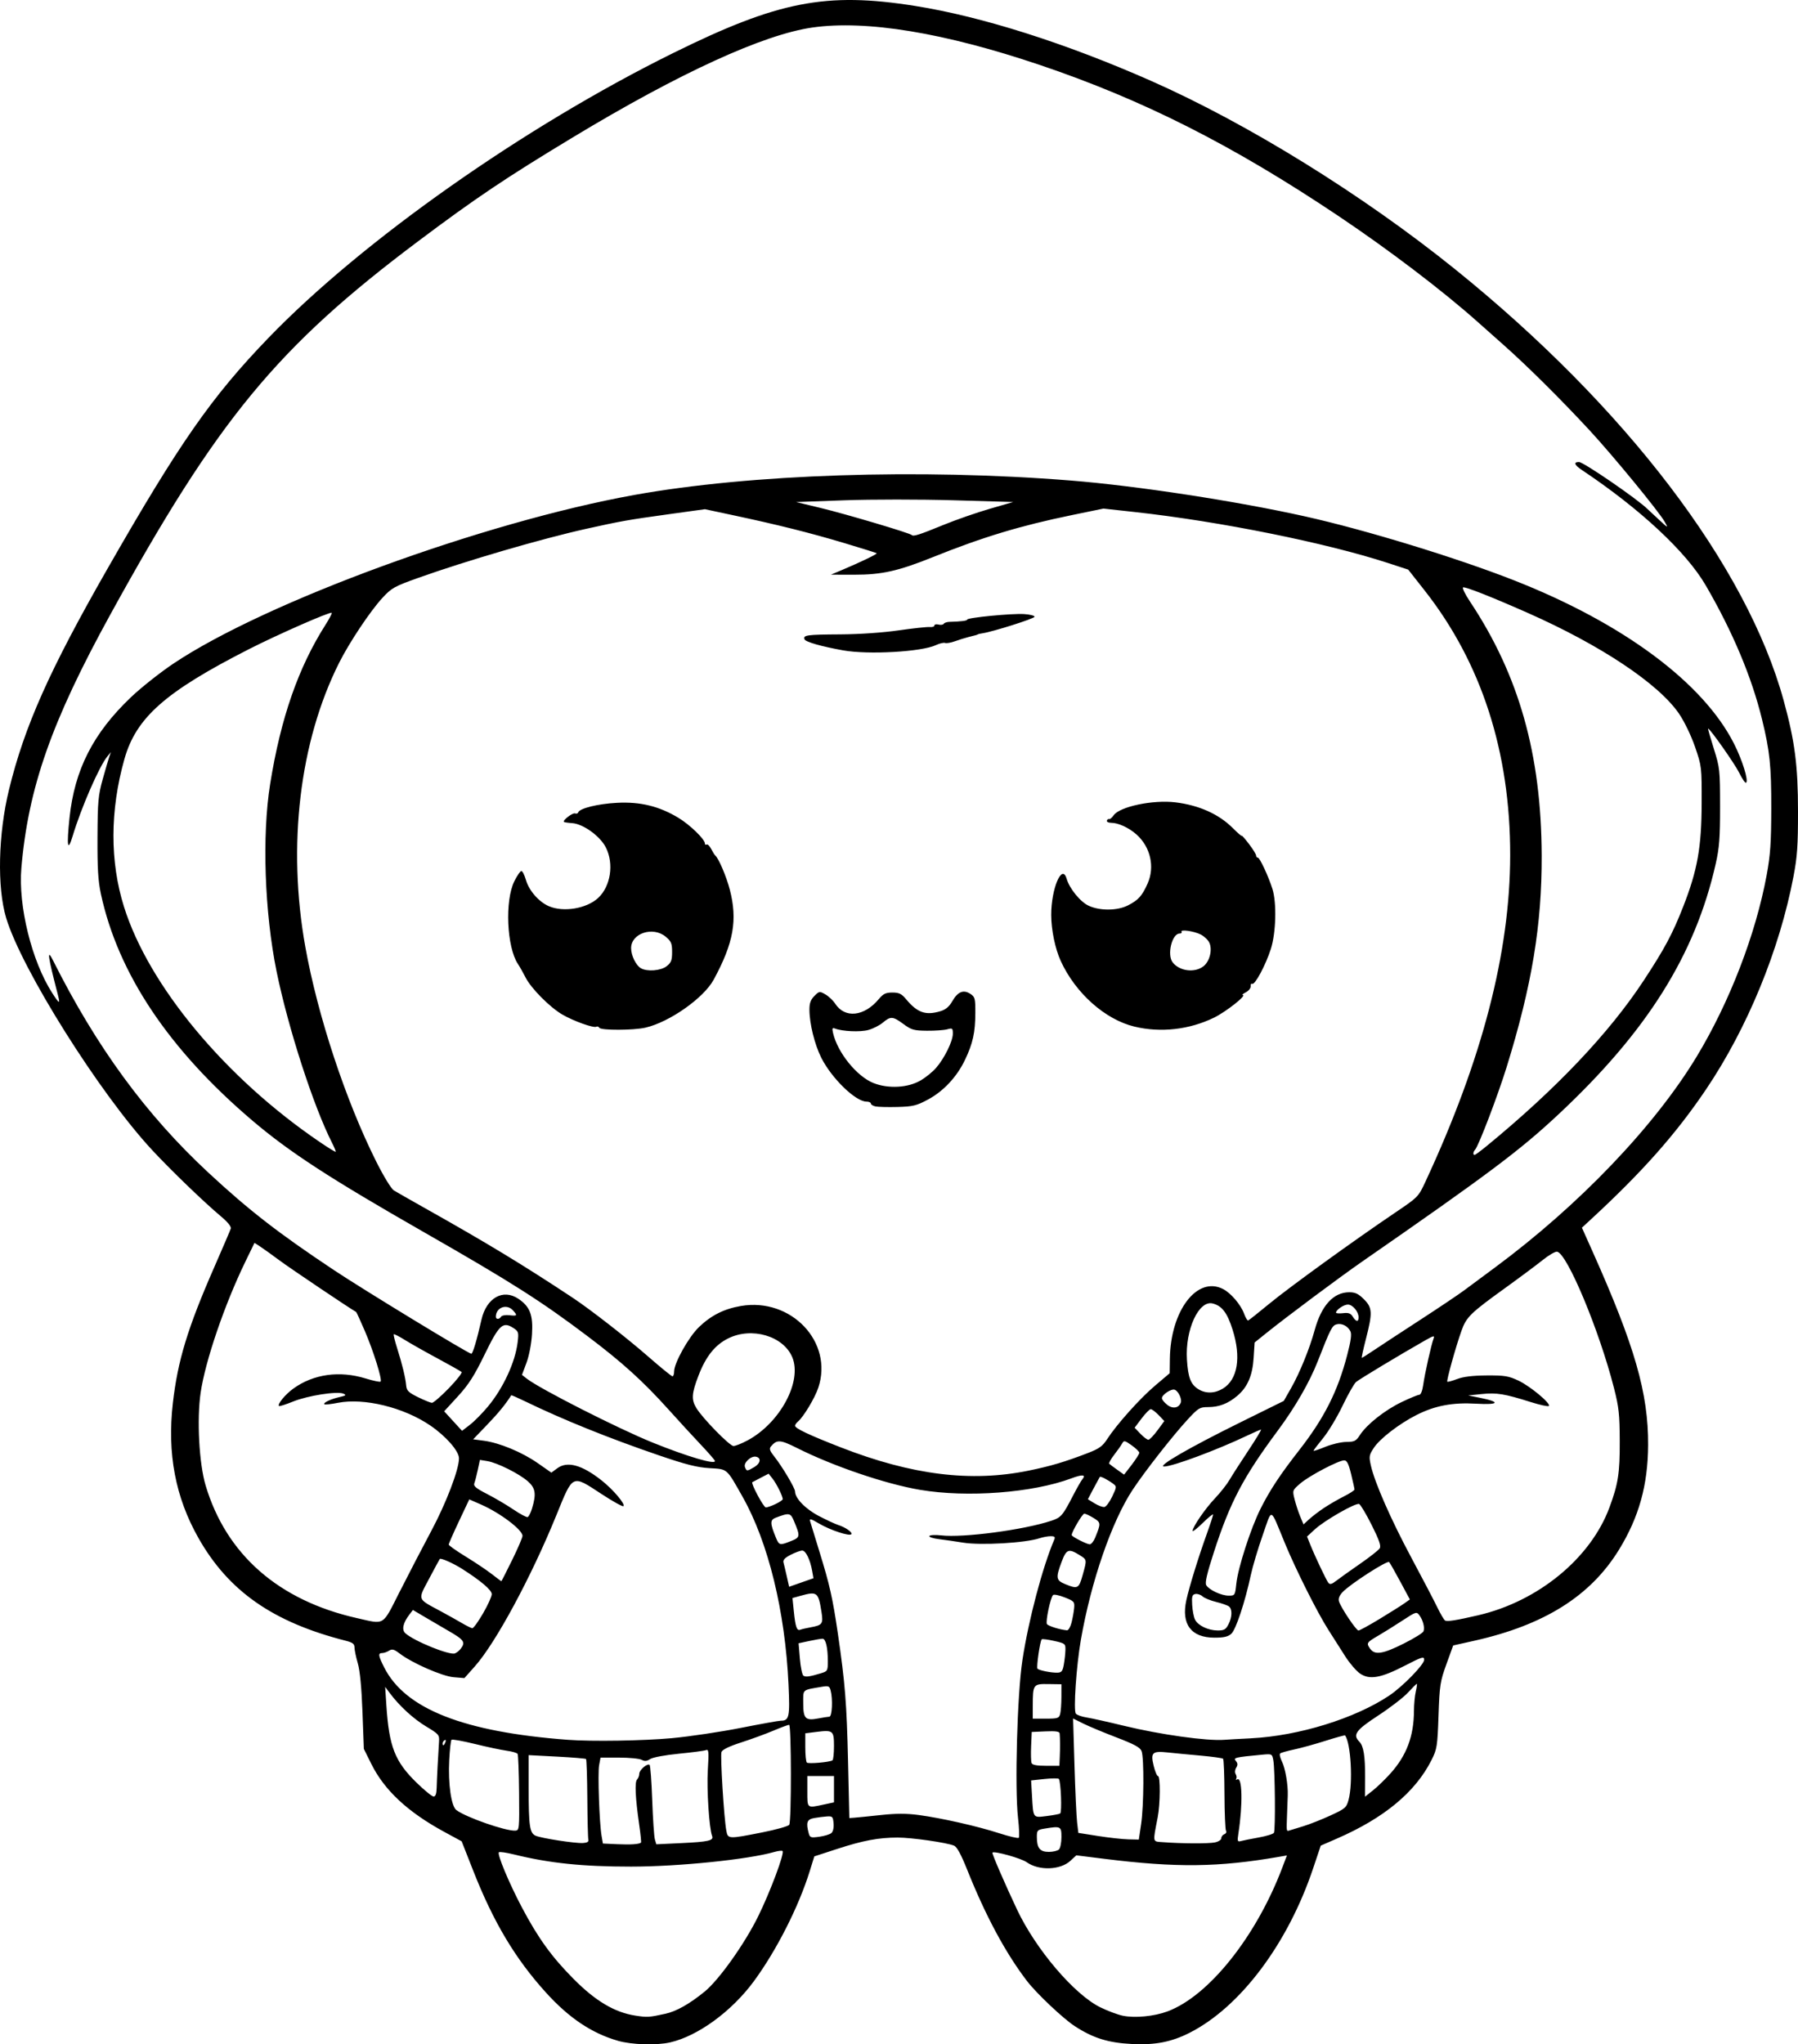<?xml version="1.0" encoding="UTF-8" standalone="no"?>
<!-- Created with Inkscape (http://www.inkscape.org/) -->

<svg
   width="232.148mm"
   height="263.857mm"
   viewBox="0 0 232.148 263.857"
   version="1.1"
   id="svg5"
   xml:space="preserve"
   xmlns="http://www.w3.org/2000/svg"
   xmlns:svg="http://www.w3.org/2000/svg"><defs
     id="defs2" /><g
     id="layer1"
     transform="translate(57.439,12.524)"><path
       style="fill:#000000;stroke-width:0.265"
       d="m 22.327,250.87 c -3.371,-0.974 -6.31,-2.945 -9.277,-6.221 -3.973,-4.387 -6.772,-9.075 -9.39,-15.728 l -1.492,-3.792 -2.223,-1.206 c -4.725,-2.563 -7.744,-5.37 -9.436,-8.771 l -0.97,-1.951 -0.178,-4.796 c -0.116,-3.125 -0.326,-5.303 -0.602,-6.251 -0.233,-0.8 -0.425,-1.719 -0.427,-2.04 -0.002,-0.466 -0.232,-0.643 -1.128,-0.872 -9.392,-2.392 -15.125,-6.388 -19.017,-13.253 -2.984,-5.264 -4.054,-10.911 -3.305,-17.437 0.63,-5.491 1.914,-9.701 5.347,-17.533 1.099,-2.508 2.057,-4.744 2.128,-4.968 0.082,-0.26 -0.381,-0.836 -1.276,-1.587 -2.207,-1.852 -6.487,-5.979 -8.901,-8.581 -6.775,-7.303 -16.839,-23.31 -18.827,-29.941 -1.18,-3.936 -1.027,-10.813 0.368,-16.536 1.996,-8.191 5.227,-15.438 12.726,-28.542 9.275,-16.208 13.433,-22.168 20.767,-29.768 C -10.657,18.529 10.236,3.827 29.471,-5.675 c 13.561,-6.699 19.742,-7.904 31.223,-6.087 8.584,1.359 19.424,4.797 30.425,9.649 12.502,5.514 27.389,14.728 39.291,24.32 22.039,17.76 37.69,38.298 42.456,55.713 1.444,5.275 1.838,8.331 1.843,14.3 0.004,4.37 -0.097,5.827 -0.58,8.365 -1.801,9.468 -5.952,19.575 -11.287,27.486 -3.882,5.755 -8.238,10.67 -14.906,16.82 l -1.127,1.039 1.361,3.043 c 5.464,12.216 7.22,18.323 7.187,25.003 -0.025,5.177 -1.182,9.325 -3.774,13.537 -3.671,5.965 -9.645,9.714 -18.704,11.736 l -2.69,0.601 -0.873,2.409 c -0.81,2.236 -0.884,2.712 -1.021,6.642 -0.139,3.967 -0.196,4.327 -0.896,5.723 -2.086,4.153 -6.117,7.498 -12.248,10.164 l -2.063,0.897 -0.972,2.902 c -3.27,9.768 -9.425,17.955 -15.989,21.27 -2.326,1.175 -4.427,1.582 -7.389,1.435 -3.097,-0.155 -5.034,-0.758 -7.424,-2.316 -1.493,-0.973 -4.935,-4.225 -6.15,-5.811 -2.769,-3.614 -5.339,-8.395 -7.732,-14.381 -0.791,-1.979 -1.318,-2.942 -1.695,-3.098 -0.962,-0.396 -5.475,-1.042 -7.275,-1.041 -2.469,0.002 -4.484,0.381 -7.837,1.475 l -2.924,0.953 -0.59,1.9 c -1.432,4.614 -4.306,10.27 -7.239,14.249 -2.853,3.869 -7.229,7.056 -10.798,7.863 -1.785,0.403 -4.958,0.303 -6.747,-0.214 z m 6.135,-3.48 c 1.439,-0.317 3.116,-1.263 5.089,-2.872 1.839,-1.499 5.152,-6.155 6.893,-9.689 1.563,-3.171 3.433,-8.171 3.159,-8.445 -0.08,-0.08 -0.554,-0.027 -1.054,0.117 -3.371,0.972 -12.357,1.892 -18.503,1.893 -6.29,0.002 -10.557,-0.442 -15.136,-1.573 -0.976,-0.241 -1.848,-0.365 -1.937,-0.276 -0.244,0.244 1.303,3.954 2.952,7.076 2.115,4.005 3.868,6.431 6.725,9.302 2.814,2.828 5.269,4.284 7.925,4.699 1.558,0.244 1.777,0.231 3.886,-0.234 z m 64.835,-0.306 c 5.335,-1.985 11.457,-9.651 14.835,-18.574 l 0.589,-1.557 -0.997,0.173 c -7.836,1.361 -13.272,1.424 -22.592,0.262 l -3.603,-0.45 -0.759,0.704 c -1.307,1.212 -4.076,1.303 -5.646,0.185 -0.717,-0.51 -4.187,-1.481 -4.429,-1.239 -0.092,0.092 1.617,4.044 3.18,7.351 2.434,5.15 7.396,10.969 10.761,12.62 0.946,0.464 2.256,0.952 2.91,1.085 1.57,0.319 4.033,0.078 5.751,-0.561 z m -14.006,-20.906 c 0.175,-0.175 0.318,-0.889 0.318,-1.587 0,-1.406 -0.082,-1.447 -2.183,-1.1 -0.922,0.152 -0.992,0.228 -0.992,1.073 0,1.436 0.397,1.932 1.544,1.932 0.548,0 1.139,-0.143 1.314,-0.318 z m -53.966,-0.884 c 0.048,-0.042 -0.055,-1.069 -0.23,-2.282 -0.502,-3.486 -0.6,-5.538 -0.279,-5.859 0.159,-0.159 0.288,-0.496 0.288,-0.75 0,-0.478 1.005,-1.349 1.327,-1.15 0.1,0.062 0.254,2.111 0.341,4.553 0.087,2.442 0.242,4.725 0.344,5.074 l 0.186,0.634 3.2,-0.152 c 3.56,-0.169 4.232,-0.325 4.002,-0.924 -0.38,-0.991 -0.706,-5.994 -0.553,-8.491 0.149,-2.436 0.121,-2.726 -0.25,-2.584 -0.23,0.088 -1.81,0.296 -3.51,0.462 -1.759,0.172 -3.343,0.467 -3.675,0.684 -0.439,0.288 -0.715,0.312 -1.113,0.099 -0.291,-0.156 -1.604,-0.283 -2.916,-0.283 h -2.387 l -0.183,0.975 c -0.194,1.035 0.03,7.484 0.318,9.135 l 0.171,0.981 1.885,0.087 c 1.703,0.078 2.791,0.004 3.032,-0.208 z m -6.8,-0.386 c -0.054,-0.218 -0.113,-2.619 -0.132,-5.336 -0.019,-2.716 -0.094,-4.995 -0.167,-5.063 -0.073,-0.068 -1.769,-0.209 -3.77,-0.313 l -3.638,-0.189 v 4.226 c 0,4.928 0.132,5.833 0.898,6.174 0.738,0.328 5.106,1.002 6.114,0.943 0.559,-0.033 0.765,-0.164 0.696,-0.443 z m 80.895,0.364 c 0.456,-0.091 0.827,-0.332 0.827,-0.537 0,-0.205 0.178,-0.44 0.395,-0.524 0.217,-0.083 0.314,-0.283 0.215,-0.443 -0.099,-0.16 -0.188,-2.281 -0.197,-4.712 -0.009,-2.431 -0.089,-4.493 -0.178,-4.582 -0.089,-0.089 -1.398,-0.272 -2.91,-0.407 -1.512,-0.134 -3.404,-0.316 -4.204,-0.402 -2.027,-0.22 -2.265,-0.003 -1.859,1.689 0.178,0.744 0.432,1.353 0.563,1.353 0.325,0 0.301,3.568 -0.035,5.322 -0.649,3.38 -0.711,3.102 0.723,3.215 2.318,0.182 5.823,0.197 6.662,0.03 z m 5.659,-0.636 c 0.984,-0.175 1.868,-0.447 1.965,-0.603 0.211,-0.341 0.145,-8.16 -0.078,-9.362 -0.157,-0.841 -0.162,-0.844 -1.52,-0.715 -3.451,0.327 -3.667,0.38 -3.314,0.806 0.246,0.297 0.257,0.519 0.041,0.865 -0.168,0.269 -0.196,0.618 -0.068,0.826 0.123,0.198 0.153,0.474 0.067,0.613 -0.086,0.139 -0.024,0.171 0.136,0.071 0.651,-0.402 0.731,3.201 0.154,6.942 -0.161,1.048 -0.131,1.142 0.324,1.016 0.276,-0.076 1.307,-0.282 2.291,-0.458 z m -31.073,-2.506 c -0.442,-3.874 -0.108,-15.954 0.563,-20.373 0.784,-5.16 2.588,-11.989 4.105,-15.544 0.158,-0.369 0.066,-0.463 -0.453,-0.463 -0.358,0 -0.995,0.116 -1.417,0.258 -1.825,0.614 -7.586,0.948 -9.895,0.572 -0.946,-0.154 -2.345,-0.355 -3.109,-0.448 -0.764,-0.092 -1.323,-0.276 -1.241,-0.408 0.082,-0.132 0.766,-0.168 1.522,-0.081 2.848,0.331 10.639,-0.701 14.208,-1.881 1.275,-0.422 1.472,-0.65 2.834,-3.284 0.483,-0.935 1.012,-1.86 1.175,-2.057 0.522,-0.629 0.032,-0.676 -1.414,-0.135 -4.996,1.869 -13.444,2.509 -19.531,1.48 -4.447,-0.751 -11.22,-3.054 -15.889,-5.402 -2.166,-1.089 -2.605,-1.114 -3.372,-0.189 -0.232,0.28 -0.136,0.567 0.426,1.271 1.017,1.275 2.696,4.093 2.696,4.526 0,0.884 1.341,2.265 3.081,3.173 0.998,0.52 2.111,1.038 2.475,1.151 0.927,0.288 1.872,0.941 1.719,1.188 -0.196,0.318 -2.711,-0.504 -4.164,-1.361 -1.066,-0.629 -1.274,-0.682 -1.163,-0.298 0.074,0.257 0.613,2.015 1.198,3.907 1.335,4.324 1.705,5.965 2.382,10.583 0.931,6.352 1.145,9.032 1.316,16.536 l 0.167,7.276 0.661,-0.046 c 0.364,-0.025 1.889,-0.179 3.389,-0.341 1.988,-0.215 3.315,-0.217 4.895,-0.006 2.96,0.395 7.596,1.445 10.414,2.357 1.285,0.416 2.417,0.68 2.515,0.587 0.098,-0.093 0.056,-1.241 -0.093,-2.551 z m 15.89,0.783 c 0.356,-2.392 0.394,-8.57 0.058,-9.431 -0.184,-0.471 -0.932,-0.878 -3.241,-1.762 -1.651,-0.632 -3.587,-1.44 -4.301,-1.795 l -1.299,-0.646 0.18,6.028 c 0.099,3.316 0.252,6.638 0.339,7.382 l 0.159,1.354 2.547,0.401 c 1.401,0.221 3.158,0.415 3.904,0.432 l 1.357,0.031 z m -48.935,1.069 c 1.808,-0.357 3.384,-0.801 3.502,-0.986 0.295,-0.465 0.28,-12.904 -0.015,-12.904 -0.13,0 -1.053,0.344 -2.051,0.764 -0.998,0.42 -2.87,1.104 -4.161,1.52 -1.521,0.49 -2.408,0.921 -2.52,1.223 -0.175,0.474 0.32,8.537 0.624,10.157 0.204,1.089 0.243,1.091 4.621,0.226 z m 8.936,0.089 c 0.225,-0.187 0.34,-0.68 0.291,-1.256 -0.073,-0.874 -0.142,-0.944 -0.873,-0.895 -0.437,0.03 -1.181,0.124 -1.654,0.21 -0.905,0.165 -1.051,0.58 -0.685,1.949 0.154,0.574 0.266,0.613 1.359,0.463 0.655,-0.09 1.358,-0.302 1.562,-0.471 z M 9.584,218.903 c -0.024,-2.65 -0.11,-4.925 -0.191,-5.057 -0.082,-0.132 -0.717,-0.317 -1.412,-0.411 -0.695,-0.094 -2.545,-0.486 -4.111,-0.872 -1.566,-0.386 -2.922,-0.626 -3.013,-0.535 -0.091,0.091 -0.223,1.271 -0.294,2.621 -0.158,3.037 0.254,5.942 0.915,6.443 1.235,0.939 6.375,2.732 7.62,2.66 0.51,-0.03 0.528,-0.202 0.486,-4.848 z M 110.83,223.184 c 0.8,-0.243 2.378,-0.867 3.507,-1.386 1.922,-0.884 2.07,-1.011 2.344,-2.025 0.582,-2.151 0.305,-7.274 -0.449,-8.312 -0.034,-0.047 -1.175,0.267 -2.534,0.699 -1.359,0.432 -3.186,0.936 -4.059,1.12 -0.873,0.184 -1.679,0.413 -1.79,0.508 -0.111,0.096 -0.011,0.557 0.223,1.026 0.44,0.882 0.808,3.022 0.757,4.405 -0.016,0.437 -0.058,1.568 -0.093,2.514 -0.081,2.162 -0.087,2.12 0.308,1.997 0.182,-0.057 0.986,-0.303 1.786,-0.546 z m -31.387,-1.645 c 0.251,-0.154 0.093,-4.201 -0.175,-4.469 -0.09,-0.09 -0.932,-0.082 -1.87,0.019 l -1.706,0.183 0.118,2.032 c 0.166,2.87 0.105,2.786 1.885,2.565 0.835,-0.104 1.622,-0.252 1.748,-0.33 z m -30.538,-1.151 1.336,-0.287 v -1.698 -1.698 h -1.72 -1.72 v 1.984 c 0,2.224 -0.074,2.165 2.104,1.698 z m -49.964,-2.161 c 0.029,-1.143 0.194,-4.363 0.306,-5.988 0.058,-0.84 -0.044,-0.958 -1.658,-1.927 -1.656,-0.994 -3.467,-2.657 -4.707,-4.322 l -0.591,-0.794 0.156,2.381 c 0.35,5.339 1.093,7.242 3.898,9.98 1.01,0.986 2.001,1.793 2.202,1.793 0.249,0 0.375,-0.358 0.394,-1.124 z M 122.082,216.378 c 2.091,-2.325 3.028,-4.817 3.042,-8.085 0.003,-0.83 0.11,-1.955 0.237,-2.501 0.127,-0.546 0.186,-0.992 0.131,-0.992 -0.054,0 -0.57,0.512 -1.147,1.137 -0.576,0.625 -2.305,1.957 -3.842,2.96 -2.89,1.886 -3.32,2.483 -2.43,3.374 0.545,0.545 0.756,1.863 0.741,4.62 l -0.013,2.479 1.026,-0.812 c 0.564,-0.447 1.579,-1.428 2.255,-2.18 z m -42.688,-2.119 c 0.051,-1.151 0.044,-2.444 -0.016,-3.055 -0.025,-0.252 -0.506,-0.322 -1.819,-0.265 l -1.786,0.078 -0.079,1.826 c -0.043,1.004 -0.018,1.986 0.058,2.183 0.096,0.249 0.659,0.357 1.865,0.357 h 1.728 l 0.049,-1.124 z m -29.352,0.421 c 0.109,-0.067 0.198,-0.892 0.198,-1.834 0,-2.005 -0.123,-2.105 -2.253,-1.839 l -1.451,0.181 v 1.789 c 0,0.984 0.089,1.878 0.198,1.988 0.193,0.193 2.909,-0.041 3.307,-0.285 z M 0.071,212.327 c 0.09,-0.235 0.046,-0.342 -0.104,-0.249 -0.144,0.089 -0.262,0.274 -0.262,0.411 0,0.381 0.19,0.297 0.366,-0.162 z M 29.338,211.813 c 2.256,-0.209 6.229,-0.801 8.831,-1.315 2.601,-0.514 4.944,-0.935 5.207,-0.935 1.082,0 1.186,-0.484 0.995,-4.649 -0.434,-9.463 -2.608,-18.363 -5.92,-24.229 -2.115,-3.747 -1.923,-3.58 -4.278,-3.719 -1.604,-0.095 -3.047,-0.46 -6.555,-1.66 -6.421,-2.196 -12.371,-4.595 -17.176,-6.925 -1.006,-0.488 -1.849,-0.858 -1.872,-0.821 -0.728,1.157 -1.648,2.282 -3.108,3.801 l -1.81,1.883 1.389,0.184 c 2.017,0.268 4.937,1.482 6.953,2.891 l 1.757,1.228 0.764,-0.565 c 1.298,-0.959 3.182,-0.441 5.737,1.578 1.493,1.18 3.124,3.114 2.797,3.316 -0.119,0.074 -1.386,-0.632 -2.816,-1.568 -3.859,-2.527 -3.658,-2.621 -5.835,2.73 -3.261,8.014 -7.843,16.5 -10.544,19.531 l -1.332,1.495 -1.38,-0.114 c -1.478,-0.123 -5.35,-1.816 -6.963,-3.046 -0.737,-0.562 -0.983,-0.629 -1.385,-0.378 -0.269,0.168 -0.67,0.306 -0.89,0.306 -0.554,0 -0.505,0.34 0.27,1.87 2.707,5.343 10.248,8.313 23.671,9.325 3.115,0.235 9.797,0.129 13.494,-0.213 z m 74.745,0.02 c 6.141,-0.305 13.449,-2.564 17.859,-5.521 1.728,-1.158 4.498,-3.998 4.498,-4.612 0,-0.47 -0.262,-0.39 -2.492,0.76 -3.109,1.603 -4.56,1.858 -5.788,1.016 -0.482,-0.33 -1.34,-1.328 -1.908,-2.218 -0.568,-0.89 -1.549,-2.431 -2.181,-3.425 -1.444,-2.271 -4.166,-7.694 -5.602,-11.158 -1.981,-4.779 -1.615,-4.647 -2.883,-1.036 -0.609,1.734 -1.297,4.046 -1.53,5.137 -0.738,3.46 -1.924,7.032 -2.512,7.564 -0.422,0.382 -0.955,0.506 -2.185,0.506 -3,0 -4.302,-1.734 -3.627,-4.829 0.381,-1.746 1.566,-5.578 2.686,-8.684 0.424,-1.175 0.77,-2.242 0.77,-2.371 0,-0.13 -0.595,0.351 -1.323,1.068 -0.728,0.717 -1.323,1.182 -1.323,1.034 0,-0.507 1.636,-2.886 2.895,-4.209 0.692,-0.728 1.536,-1.799 1.876,-2.381 0.34,-0.582 1.429,-2.279 2.42,-3.77 0.991,-1.492 1.73,-2.712 1.643,-2.712 -0.087,0 -0.89,0.348 -1.784,0.774 -3.893,1.855 -9.628,3.988 -10.72,3.988 -0.983,0 3.195,-2.418 9.888,-5.722 l 5.556,-2.743 0.964,-1.694 c 1.092,-1.918 2.378,-5.083 3.021,-7.435 0.873,-3.192 2.429,-4.895 4.473,-4.895 0.77,0 1.185,0.198 1.887,0.9 1.1,1.1 1.132,1.727 0.261,5.12 -0.346,1.346 -0.585,2.447 -0.532,2.447 0.053,0 0.785,-0.463 1.626,-1.029 0.841,-0.566 3.494,-2.304 5.895,-3.863 2.401,-1.559 4.961,-3.276 5.689,-3.818 0.728,-0.541 2.514,-1.865 3.969,-2.942 10.868,-8.042 20.618,-18.232 26.065,-27.243 4.238,-7.011 7.619,-15.78 9.028,-23.416 0.479,-2.597 0.587,-4.162 0.595,-8.599 0.01,-5.5 -0.186,-7.382 -1.195,-11.509 -1.337,-5.47 -3.796,-11.317 -7.27,-17.288 -2.515,-4.322 -8.476,-9.872 -15.99,-14.887 -0.972,-0.649 -1.109,-1.03 -0.37,-1.03 0.581,0 7.559,4.79 8.856,6.079 0.077,0.076 0.718,0.674 1.426,1.329 1.25,1.157 1.272,1.166 0.787,0.312 -0.764,-1.343 -6.689,-8.554 -9.713,-11.821 -3.658,-3.952 -8.014,-8.276 -11.034,-10.955 -1.379,-1.223 -2.924,-2.595 -3.433,-3.049 C 128.827,24.995 121.841,19.683 115.305,15.308 101.687,6.191 90.164,0.368 76.831,-4.135 c -12.344,-4.169 -22.416,-5.828 -29.369,-4.839 -6.341,0.903 -17.204,5.881 -30.956,14.188 C 7.831,10.454 3.989,13.034 -3.445,18.611 -21.645,32.264 -29.331,41.583 -43.209,66.82 c -7.585,13.793 -10.584,22.34 -11.471,32.689 -0.42,4.901 1.34,12.026 3.984,16.131 0.971,1.507 1.063,1.506 0.67,-0.004 -1.229,-4.72 -1.381,-5.822 -0.584,-4.233 5.63,11.223 12.023,19.951 20.097,27.442 5.245,4.865 9.021,7.794 16.226,12.583 3.841,2.553 17.351,10.775 17.705,10.775 0.184,0 0.722,-1.811 1.307,-4.397 0.637,-2.817 2.786,-4.032 4.768,-2.698 1.498,1.008 1.913,2.094 1.755,4.593 -0.078,1.23 -0.379,2.782 -0.714,3.678 l -0.58,1.549 0.629,0.491 c 1.688,1.316 11.8,6.449 16.24,8.244 4.549,1.839 8.241,2.919 8.035,2.351 -0.054,-0.148 -0.856,-1.068 -1.782,-2.045 -0.927,-0.977 -2.823,-3.041 -4.215,-4.587 -3.276,-3.639 -5.95,-6.06 -10.427,-9.439 -6.007,-4.534 -9.854,-6.981 -20.98,-13.342 -12.302,-7.033 -17.496,-10.408 -22.297,-14.486 -10.788,-9.164 -17.353,-18.981 -19.567,-29.258 -0.363,-1.685 -0.461,-3.315 -0.441,-7.327 0.024,-4.655 0.091,-5.392 0.691,-7.541 0.366,-1.31 0.75,-2.619 0.854,-2.91 l 0.189,-0.529 -0.44,0.529 c -1.055,1.268 -3.387,6.61 -4.506,10.319 -0.643,2.133 -0.784,1.305 -0.401,-2.355 0.651,-6.221 3.051,-10.932 7.939,-15.583 1.313,-1.25 3.788,-3.208 5.499,-4.351 11.919,-7.964 40.036,-18.246 59.467,-21.747 14.989,-2.7 36.868,-3.425 56.356,-1.867 8.527,0.682 21.41,2.654 30.312,4.641 7.809,1.743 19.559,5.339 26.97,8.254 14.06,5.53 24.383,13.197 28.37,21.073 1.091,2.154 1.911,4.819 1.552,5.041 -0.106,0.065 -0.498,-0.504 -0.871,-1.265 -0.567,-1.156 -3.785,-5.732 -4.031,-5.732 -0.042,0 0.289,1.161 0.735,2.58 0.782,2.487 0.811,2.755 0.814,7.474 0.003,4.054 -0.094,5.326 -0.564,7.408 -2.653,11.758 -8.881,21.669 -20.347,32.377 -4.95,4.623 -8.992,7.652 -25.237,18.914 -3.013,2.088 -9.819,7.164 -12.471,9.299 l -1.479,1.191 -0.125,1.984 c -0.144,2.285 -0.791,3.782 -2.119,4.902 -1.184,0.998 -2.348,1.448 -3.745,1.448 -1.089,0 -1.271,0.109 -2.62,1.565 -1.916,2.07 -5.573,6.735 -7.136,9.105 -2.706,4.101 -5.366,11.804 -6.686,19.36 -0.586,3.354 -0.98,9.14 -0.65,9.538 0.145,0.175 0.767,0.396 1.383,0.491 0.616,0.096 2.786,0.579 4.824,1.074 4.703,1.143 10.728,1.984 12.965,1.811 0.437,-0.034 1.984,-0.121 3.44,-0.193 z m -54.438,-2.788 c 0.356,-0.012 0.461,-2.277 0.158,-3.408 -0.146,-0.546 -0.277,-0.599 -1.121,-0.454 -2.615,0.449 -2.411,0.267 -2.411,2.138 0,1.982 0.286,2.269 1.945,1.948 0.604,-0.117 1.246,-0.218 1.428,-0.224 z m 29.797,-0.342 c 0.088,-0.327 0.161,-1.326 0.163,-2.22 l 0.004,-1.625 -1.69,-0.025 c -1.962,-0.029 -2.005,0.031 -2.011,2.812 l -0.004,1.654 h 1.689 c 1.528,0 1.704,-0.057 1.848,-0.595 z m -30.856,-5.271 c 0.815,-0.246 0.86,-0.327 0.86,-1.529 0,-1.772 -0.268,-2.923 -0.682,-2.923 -0.193,0 -0.968,0.132 -1.723,0.294 l -1.372,0.294 0.17,2.006 c 0.093,1.103 0.301,2.087 0.462,2.187 0.304,0.188 0.822,0.113 2.285,-0.329 z m 31.334,-1.145 c 0.103,-0.582 0.194,-1.426 0.203,-1.876 0.015,-0.78 -0.053,-0.833 -1.46,-1.148 -0.812,-0.182 -1.532,-0.274 -1.601,-0.205 -0.221,0.221 -0.713,3.628 -0.548,3.793 0.223,0.223 1.779,0.535 2.563,0.513 0.554,-0.016 0.687,-0.184 0.845,-1.077 z M 2.012,200.318 c 0.696,-0.892 0.505,-1.174 -1.615,-2.391 -0.453,-0.26 -1.656,-0.964 -2.674,-1.564 l -1.85,-1.091 -0.457,0.597 c -0.822,1.073 -1.013,1.96 -0.518,2.406 1.124,1.012 5.676,2.864 6.395,2.601 0.218,-0.08 0.542,-0.331 0.719,-0.558 z M 123.785,199.617 c 1.334,-0.668 2.49,-1.382 2.569,-1.588 0.185,-0.483 -0.055,-1.426 -0.528,-2.073 -0.36,-0.492 -0.439,-0.467 -2.194,0.683 -1.002,0.656 -2.387,1.522 -3.078,1.924 -1.543,0.897 -1.598,0.982 -1.099,1.696 0.606,0.865 1.621,0.714 4.33,-0.642 z m -76.54,-2.112 c 1.498,-0.27 1.624,-0.45 1.382,-1.977 -0.407,-2.572 -0.553,-2.684 -2.721,-2.082 l -1.026,0.285 0.174,1.695 c 0.211,2.061 0.387,2.566 0.836,2.393 0.189,-0.073 0.799,-0.214 1.355,-0.314 z m 33.66,-0.576 c 0.142,-0.546 0.295,-1.391 0.341,-1.879 0.079,-0.84 0.014,-0.914 -1.215,-1.401 -0.714,-0.283 -1.393,-0.419 -1.509,-0.303 -0.335,0.335 -0.986,3.422 -0.789,3.742 0.157,0.254 1.693,0.732 2.594,0.806 0.176,0.015 0.437,-0.42 0.578,-0.966 z m 20.261,0.212 c 0.489,-0.946 0.522,-1.973 0.073,-2.324 -0.182,-0.142 -0.926,-0.404 -1.654,-0.581 -0.728,-0.177 -1.522,-0.503 -1.766,-0.723 -0.244,-0.22 -0.661,-0.357 -0.926,-0.303 -0.403,0.081 -0.47,0.314 -0.405,1.412 0.043,0.724 0.208,1.577 0.367,1.895 0.38,0.763 1.693,1.391 2.921,1.398 0.827,0.005 1.05,-0.12 1.389,-0.775 z m 19.511,-0.707 c 1.351,-0.818 2.785,-1.72 3.187,-2.004 l 0.731,-0.517 -1.234,-2.295 c -0.678,-1.262 -1.326,-2.4 -1.439,-2.528 -0.232,-0.263 -5.07,2.858 -6.023,3.885 -0.415,0.447 -0.565,0.842 -0.454,1.194 0.261,0.824 2.224,3.753 2.514,3.753 0.144,0 1.367,-0.669 2.718,-1.487 z M 4.931,195.708 c 0.618,-1.068 1.124,-2.183 1.124,-2.479 0,-0.526 -1.414,-1.729 -3.836,-3.267 -1.149,-0.729 -2.746,-1.435 -2.877,-1.272 -0.045,0.056 -0.663,1.2 -1.374,2.543 -1.492,2.819 -1.591,2.536 1.473,4.189 0.946,0.51 2.196,1.209 2.778,1.552 0.582,0.343 1.177,0.636 1.323,0.649 0.146,0.014 0.771,-0.849 1.389,-1.917 z m -10.717,-2.881 c 1.123,-2.219 2.932,-5.702 4.022,-7.739 1.937,-3.622 3.587,-7.941 3.587,-9.387 0,-0.942 -1.691,-2.872 -3.732,-4.258 -3.424,-2.325 -8.528,-3.572 -11.904,-2.908 -0.888,0.175 -1.672,0.259 -1.743,0.188 -0.194,-0.194 0.812,-0.673 1.951,-0.93 0.84,-0.189 0.923,-0.263 0.499,-0.442 -0.807,-0.341 -4.621,0.257 -6.49,1.017 -0.939,0.382 -1.759,0.642 -1.822,0.579 -0.232,-0.232 0.8,-1.487 1.846,-2.245 2.593,-1.879 5.974,-2.351 9.353,-1.308 0.975,0.301 1.84,0.481 1.921,0.399 0.235,-0.235 -0.93,-3.968 -2.049,-6.563 -0.562,-1.305 -1.061,-2.394 -1.108,-2.42 -0.908,-0.515 -8.522,-5.637 -9.875,-6.642 -1.019,-0.757 -2.166,-1.579 -2.551,-1.827 l -0.699,-0.451 -1.194,2.459 c -2.68,5.52 -5.162,12.795 -5.76,16.882 -0.506,3.463 -0.199,9.15 0.648,11.981 2.664,8.906 9.419,14.826 19.519,17.106 3.694,0.834 3.249,1.112 5.578,-3.492 z m 139.214,3.124 c 7.734,-1.794 14.507,-7.355 16.935,-13.906 1.132,-3.054 1.346,-4.435 1.33,-8.599 -0.013,-3.444 -0.112,-4.35 -0.752,-6.854 -1.893,-7.412 -6.025,-17.311 -7.331,-17.562 -0.233,-0.045 -1.066,0.435 -1.851,1.066 -0.785,0.631 -2.976,2.264 -4.868,3.627 -4.489,3.236 -5.004,3.741 -5.639,5.528 -0.743,2.094 -1.95,6.429 -1.824,6.555 0.058,0.058 0.629,-0.096 1.27,-0.341 0.795,-0.304 2.006,-0.452 3.812,-0.464 2.317,-0.016 2.827,0.067 4.101,0.666 1.525,0.718 4.226,2.969 3.927,3.275 -0.096,0.098 -1.153,-0.132 -2.35,-0.51 -3.357,-1.06 -4.384,-1.229 -6.293,-1.032 l -1.767,0.182 1.528,0.306 c 2.709,0.543 2.458,0.931 -0.491,0.759 -3.06,-0.178 -5.325,0.25 -7.717,1.46 -2.207,1.116 -4.71,3.039 -5.492,4.221 -0.626,0.947 -0.657,1.125 -0.395,2.297 0.495,2.208 2.59,6.977 5.23,11.903 1.404,2.619 2.899,5.477 3.322,6.35 0.423,0.873 0.884,1.66 1.024,1.748 0.271,0.172 1.42,-0.009 4.29,-0.674 z m -31.244,-4.05 c 0.22,-2.083 1.861,-7.165 3.13,-9.694 1.211,-2.413 2.53,-4.411 4.998,-7.57 3.223,-4.126 4.978,-7.603 6.189,-12.263 0.497,-1.912 0.604,-2.728 0.406,-3.097 -0.362,-0.677 -1.112,-1.047 -1.771,-0.874 -0.577,0.151 -0.781,0.55 -2.444,4.79 -1.059,2.701 -2.914,5.916 -5.154,8.931 -4.463,6.009 -6.161,9.242 -8.256,15.716 -0.892,2.756 -1.161,3.927 -0.974,4.233 0.377,0.618 1.944,1.349 2.893,1.349 0.806,5.3e-4 0.825,-0.03 0.983,-1.521 z m -54.756,-1.653 c -0.264,-1.481 -0.831,-2.646 -1.286,-2.646 -0.232,0 -0.899,0.244 -1.483,0.542 -0.752,0.384 -1.026,0.673 -0.939,0.992 0.068,0.248 0.26,1.056 0.426,1.795 l 0.303,1.345 1.571,-0.551 1.571,-0.55 z m 34.916,0.533 c 0.572,-2.058 0.584,-1.988 -0.451,-2.628 -1.359,-0.84 -1.653,-0.721 -2.265,0.914 -0.77,2.057 -0.72,2.376 0.444,2.859 1.631,0.677 1.787,0.598 2.272,-1.145 z m 35.807,-1.459 c 1.262,-0.873 2.41,-1.777 2.552,-2.009 0.192,-0.314 -0.072,-1.079 -1.037,-3.004 -0.712,-1.421 -1.442,-2.642 -1.622,-2.714 -0.448,-0.18 -4.469,2.119 -5.713,3.266 l -1.012,0.933 0.401,1.002 c 0.615,1.536 2.067,4.603 2.353,4.97 0.197,0.252 0.432,0.191 1.02,-0.265 0.42,-0.326 1.796,-1.307 3.058,-2.18 z M 8.681,188.834 c 0.739,-1.505 1.343,-2.912 1.343,-3.126 0,-0.782 -2.887,-2.963 -5.354,-4.045 l -1.518,-0.666 -1.327,2.812 c -0.73,1.547 -1.327,2.906 -1.327,3.02 0,0.114 0.982,0.809 2.183,1.545 1.201,0.735 2.719,1.752 3.373,2.26 0.655,0.508 1.211,0.926 1.236,0.93 0.025,0.004 0.65,-1.225 1.389,-2.73 z m 36.018,-2.459 c 1.188,-0.475 1.206,-0.598 0.376,-2.584 -0.445,-1.065 -0.608,-1.094 -2.369,-0.425 -0.737,0.28 -0.73,0.724 0.041,2.582 0.411,0.991 0.495,1.009 1.952,0.426 z m 39.258,-0.426 c 0.765,-1.871 0.758,-1.959 -0.202,-2.552 -0.495,-0.306 -1.033,-0.556 -1.195,-0.556 -0.247,0 -1.627,2.343 -1.627,2.763 0,0.195 1.921,1.18 2.329,1.194 0.189,0.006 0.502,-0.375 0.696,-0.848 z m 29.519,-3.828 c 0.655,-0.438 1.816,-1.113 2.58,-1.499 0.764,-0.386 1.389,-0.789 1.39,-0.895 2.7e-4,-0.107 -0.194,-0.998 -0.433,-1.98 -0.33,-1.359 -0.544,-1.786 -0.896,-1.786 -0.731,0 -4.533,1.999 -5.668,2.98 -1.029,0.889 -1.029,0.89 -0.732,2.072 0.164,0.65 0.489,1.64 0.723,2.199 l 0.425,1.017 0.71,-0.655 c 0.391,-0.36 1.246,-1.014 1.901,-1.453 z m -102.218,0.036 c 0.565,-1.872 0.447,-2.62 -0.55,-3.496 -1.127,-0.99 -3.954,-2.399 -5.226,-2.605 l -0.957,-0.155 -0.276,1.287 c -0.152,0.708 -0.353,1.489 -0.448,1.735 -0.135,0.352 0.217,0.647 1.637,1.373 0.995,0.509 2.523,1.408 3.396,1.998 0.873,0.59 1.705,1.034 1.85,0.986 0.144,-0.048 0.403,-0.553 0.575,-1.124 z m 31.433,-0.557 c 0.514,-0.245 0.935,-0.528 0.935,-0.629 0,-0.379 -0.799,-1.992 -1.302,-2.629 l -0.522,-0.661 -1.006,0.519 c -0.553,0.285 -1.048,0.545 -1.099,0.578 -0.214,0.137 1.444,3.244 1.738,3.256 0.177,0.007 0.743,-0.187 1.257,-0.433 z m 43.475,-0.975 c 0.581,-1.223 0.587,-1.299 0.135,-1.636 -0.72,-0.537 -1.655,-1.014 -1.741,-0.89 -0.042,0.061 -0.406,0.734 -0.808,1.495 l -0.731,1.384 0.874,0.537 c 0.481,0.295 1.051,0.504 1.268,0.464 0.217,-0.04 0.668,-0.649 1.003,-1.355 z m -10.798,-3.338 c 2.856,-0.584 4.694,-1.13 7.692,-2.287 1.41,-0.544 1.864,-0.873 2.447,-1.772 1.242,-1.917 4.218,-5.241 6.183,-6.907 l 1.895,-1.606 0.024,-1.863 c 0.079,-6.219 3.527,-10.731 6.877,-8.999 1.007,0.521 2.287,2.024 2.703,3.175 0.188,0.521 0.428,0.916 0.532,0.877 0.104,-0.038 1.331,-1.011 2.725,-2.16 2.588,-2.134 10.858,-8.117 16.245,-11.754 2.97,-2.005 3.006,-2.041 3.922,-4.012 7.324,-15.745 10.92,-29.596 10.935,-42.115 0.015,-13.34 -3.706,-24.848 -11.057,-34.189 l -2.108,-2.679 -2.609,-0.852 c -7.978,-2.605 -21.719,-5.373 -32.64,-6.575 l -4.101,-0.451 -4.101,0.845 c -6.652,1.37 -11.489,2.834 -17.963,5.436 -4.447,1.787 -6.577,2.261 -10.127,2.254 l -2.999,-0.006 1.455,-0.613 c 2.394,-1.009 4.554,-2.052 4.455,-2.151 -0.051,-0.051 -1.938,-0.644 -4.192,-1.318 -4.423,-1.321 -8.572,-2.36 -14.333,-3.588 l -3.65,-0.778 -4.7,0.65 c -5.211,0.72 -6.149,0.886 -10.611,1.878 -5.807,1.29 -15.508,4.123 -21.738,6.347 -3.05,1.089 -3.407,1.289 -4.588,2.567 -1.573,1.702 -4.265,5.737 -5.598,8.39 -5.108,10.17 -6.706,23.607 -4.358,36.666 1.6,8.903 5.21,19.829 9.15,27.694 0.964,1.924 1.942,3.523 2.283,3.732 0.328,0.201 2.145,1.236 4.037,2.3 8.064,4.533 12.65,7.314 19.05,11.55 2.256,1.493 7.009,5.194 9.773,7.611 1.592,1.391 2.991,2.53 3.109,2.53 0.118,0 0.215,-0.282 0.215,-0.626 0,-1.098 1.882,-4.46 3.209,-5.732 1.583,-1.518 3.229,-2.346 5.408,-2.719 6.502,-1.114 11.97,4.657 9.996,10.551 -0.444,1.326 -1.912,3.771 -2.616,4.354 -0.213,0.177 -0.387,0.424 -0.387,0.548 0,0.342 1.793,1.19 5.902,2.792 9.181,3.579 16.817,4.526 24.253,3.005 z m -19.77,-47.007 c -0.327,-0.071 -0.595,-0.24 -0.595,-0.376 0,-0.135 -0.254,-0.246 -0.564,-0.246 -1.404,0 -4.49,-2.99 -5.835,-5.653 -0.857,-1.697 -1.527,-4.405 -1.534,-6.199 -0.003,-0.856 0.155,-1.296 0.641,-1.783 0.627,-0.627 0.669,-0.633 1.422,-0.201 0.427,0.245 0.999,0.789 1.272,1.21 1.242,1.912 3.739,1.648 5.61,-0.593 0.587,-0.703 0.905,-0.858 1.766,-0.858 0.861,0 1.18,0.155 1.766,0.858 1.46,1.749 2.526,2.122 4.429,1.552 0.687,-0.206 1.133,-0.581 1.549,-1.304 0.703,-1.222 1.436,-1.517 2.323,-0.936 0.597,0.391 0.648,0.588 0.642,2.469 -0.008,2.509 -0.32,3.925 -1.331,6.043 -1.053,2.207 -2.786,4.062 -4.798,5.136 -1.475,0.788 -1.933,0.899 -3.919,0.95 -1.237,0.032 -2.517,1.7e-4 -2.844,-0.071 z m 5.831,-3.353 c 0.646,-0.378 1.538,-1.102 1.982,-1.609 1.078,-1.227 2.175,-3.456 2.175,-4.418 0,-0.721 -0.053,-0.762 -0.728,-0.574 -0.4,0.112 -1.576,0.195 -2.613,0.185 -1.687,-0.017 -2.005,-0.107 -3.029,-0.86 -1.377,-1.013 -1.662,-1.033 -2.667,-0.187 -0.428,0.36 -1.278,0.789 -1.89,0.954 -1.046,0.282 -3.315,0.183 -4.278,-0.187 -0.361,-0.138 -0.403,-0.039 -0.256,0.595 0.585,2.519 3.071,5.587 5.215,6.436 1.917,0.759 4.458,0.619 6.088,-0.337 z m -41.486,-6.798 c -0.091,-0.148 -0.263,-0.209 -0.382,-0.136 -0.333,0.206 -2.959,-0.734 -4.404,-1.577 -1.611,-0.939 -4.034,-3.382 -4.736,-4.776 -0.29,-0.577 -0.736,-1.363 -0.991,-1.748 -1.446,-2.188 -1.704,-8.171 -0.461,-10.677 0.361,-0.728 0.77,-1.323 0.909,-1.323 0.139,0 0.406,0.529 0.593,1.176 0.395,1.363 1.675,2.821 2.961,3.372 1.881,0.806 4.858,0.311 6.345,-1.055 1.629,-1.498 2.078,-4.416 1.005,-6.536 -0.741,-1.463 -2.927,-3.038 -4.35,-3.134 -0.531,-0.036 -1.008,-0.107 -1.059,-0.159 -0.199,-0.199 1.131,-1.211 1.436,-1.094 0.178,0.068 0.362,0.007 0.409,-0.135 0.175,-0.524 2.531,-1.104 5.014,-1.234 3.006,-0.157 5.451,0.442 7.935,1.945 1.478,0.894 3.403,2.76 3.403,3.298 0,0.154 0.101,0.217 0.225,0.141 0.124,-0.076 0.391,0.184 0.595,0.58 0.204,0.395 0.444,0.778 0.533,0.851 0.42,0.341 1.423,2.695 1.859,4.366 1.028,3.941 0.502,6.897 -2.072,11.642 -1.287,2.373 -5.715,5.486 -8.813,6.196 -1.544,0.354 -5.74,0.366 -5.956,0.017 z m 8.698,-7.952 c 0.582,-0.457 0.697,-0.761 0.697,-1.829 0,-1.105 -0.112,-1.374 -0.814,-1.965 -1.645,-1.384 -4.478,-0.458 -4.478,1.464 0,0.946 0.618,2.22 1.257,2.593 0.811,0.472 2.581,0.333 3.338,-0.263 z m 60.388,7.8 c -3.778,-0.914 -7.593,-4.305 -9.498,-8.442 -0.73,-1.586 -1.237,-4.022 -1.242,-5.964 -0.008,-3.397 1.396,-6.708 1.986,-4.686 0.378,1.294 1.791,3.018 2.874,3.505 1.472,0.663 3.695,0.636 5.058,-0.063 1.341,-0.687 1.824,-1.227 2.535,-2.835 0.946,-2.139 0.361,-4.701 -1.441,-6.31 -0.977,-0.873 -2.352,-1.508 -3.266,-1.508 -0.358,0 -0.609,-0.128 -0.556,-0.284 0.052,-0.156 0.179,-0.246 0.282,-0.198 0.103,0.047 0.368,-0.172 0.589,-0.488 0.786,-1.123 5.08,-2.024 7.969,-1.673 3.047,0.37 5.605,1.515 7.405,3.315 0.642,0.642 1.167,1.094 1.167,1.004 0,-0.09 0.417,0.382 0.926,1.049 0.509,0.667 0.926,1.339 0.926,1.493 0,0.154 0.103,0.28 0.228,0.28 0.244,0 1.361,2.397 1.88,4.037 0.564,1.781 0.463,5.652 -0.202,7.737 -0.666,2.087 -2.077,4.72 -2.417,4.51 -0.123,-0.076 -0.208,0.062 -0.188,0.306 0.02,0.245 -0.261,0.599 -0.625,0.787 -0.364,0.188 -0.542,0.347 -0.397,0.354 0.548,0.024 -2.181,2.17 -3.704,2.914 -3.194,1.56 -6.907,1.978 -10.291,1.159 z m 8.923,-7.792 c 0.802,-0.631 1.17,-2.12 0.752,-3.039 -0.157,-0.346 -0.653,-0.818 -1.102,-1.05 -0.87,-0.45 -2.707,-0.707 -2.485,-0.348 0.073,0.118 -0.039,0.215 -0.249,0.215 -0.991,0 -1.654,2.747 -0.898,3.723 0.883,1.14 2.852,1.386 3.981,0.498 z M 51.431,71.418 c -2.828,-0.508 -4.862,-1.089 -4.991,-1.425 -0.21,-0.548 0.278,-0.615 4.627,-0.64 2.434,-0.013 5.45,-0.22 7.508,-0.515 1.892,-0.271 3.707,-0.465 4.035,-0.432 0.327,0.033 0.595,-0.056 0.595,-0.199 0,-0.142 0.238,-0.197 0.529,-0.121 0.291,0.076 0.594,0.032 0.675,-0.097 0.08,-0.13 0.408,-0.242 0.728,-0.251 1.505,-0.038 2.302,-0.14 2.302,-0.292 0,-0.253 5.758,-0.812 7.346,-0.713 0.766,0.048 1.374,0.205 1.351,0.351 -0.037,0.236 -5.377,1.928 -6.713,2.126 -0.291,0.043 -0.559,0.104 -0.595,0.134 -0.076,0.063 -0.176,0.092 -1.257,0.364 -0.437,0.11 -1.21,0.351 -1.72,0.537 -0.509,0.186 -1.079,0.283 -1.267,0.217 -0.187,-0.067 -0.723,0.059 -1.191,0.28 -1.84,0.868 -8.728,1.257 -11.962,0.676 z m 37.252,105.109 c 0.539,-0.707 0.98,-1.402 0.98,-1.545 0,-0.143 -0.443,-0.575 -0.984,-0.96 -0.903,-0.643 -1.004,-0.662 -1.232,-0.241 -0.136,0.253 -0.601,0.911 -1.032,1.464 -0.431,0.552 -0.716,1.073 -0.633,1.156 0.084,0.084 0.544,0.429 1.024,0.769 0.48,0.339 0.878,0.623 0.884,0.63 0.006,0.007 0.453,-0.566 0.992,-1.273 z m -48.728,0.298 c 0.811,-0.479 0.921,-1.198 0.206,-1.336 -0.65,-0.125 -1.625,0.792 -1.417,1.333 0.218,0.568 0.253,0.568 1.211,0.002 z m 76.432,-3.243 c 1.054,-0.008 1.256,-0.111 1.761,-0.891 0.89,-1.375 3.225,-3.22 5.383,-4.254 1.083,-0.519 2.114,-0.944 2.291,-0.944 0.184,0 0.396,-0.54 0.494,-1.257 0.194,-1.422 1.047,-5.234 1.339,-5.989 0.167,-0.431 0.016,-0.398 -1.106,0.24 -3.318,1.889 -8.488,5.002 -8.904,5.362 -0.254,0.22 -1.039,1.602 -1.744,3.072 -0.705,1.47 -1.837,3.349 -2.515,4.176 -0.678,0.827 -1.233,1.558 -1.233,1.624 0,0.066 0.685,-0.161 1.521,-0.505 0.837,-0.344 2.057,-0.63 2.712,-0.635 z m -77.299,-0.201 c 4.188,-2.248 7.071,-7.611 5.769,-10.728 -1.149,-2.749 -5.235,-3.949 -8.28,-2.432 -1.703,0.849 -2.874,2.316 -3.831,4.802 -0.887,2.304 -0.939,3.104 -0.272,4.191 0.828,1.349 4.299,4.895 4.792,4.895 0.257,0 1.076,-0.327 1.822,-0.728 z m 52.918,-1.291 0.886,-1.204 -0.737,-0.77 c -0.406,-0.423 -0.864,-0.766 -1.019,-0.762 -0.155,0.005 -0.686,0.545 -1.18,1.201 l -0.899,1.193 0.75,0.783 c 0.413,0.431 0.877,0.778 1.031,0.773 0.155,-0.006 0.68,-0.552 1.168,-1.215 z M 5.558,169.017 c 1.982,-2.381 3.533,-5.737 3.84,-8.308 0.151,-1.261 0.112,-1.395 -0.53,-1.815 -1.373,-0.9 -1.849,-0.467 -3.722,3.38 -1.35,2.773 -2.071,3.902 -3.47,5.428 l -1.766,1.927 1.154,1.261 1.154,1.261 1.018,-0.783 c 0.56,-0.431 1.605,-1.488 2.322,-2.349 z m 89.466,-0.528 c 0.158,-0.458 -0.323,-1.464 -0.785,-1.641 -0.437,-0.168 -1.645,0.626 -1.657,1.089 -0.005,0.171 0.302,0.556 0.681,0.854 0.715,0.562 1.509,0.426 1.761,-0.303 z M 0.511,166.65 c 1.015,-1.046 1.755,-1.989 1.644,-2.095 -0.111,-0.106 -1.511,-0.898 -3.112,-1.759 -1.601,-0.861 -3.503,-1.935 -4.227,-2.387 -0.724,-0.452 -1.362,-0.776 -1.416,-0.722 -0.055,0.055 0.139,0.851 0.43,1.77 0.664,2.095 1.083,3.822 1.174,4.841 0.06,0.669 0.294,0.899 1.526,1.505 0.8,0.393 1.608,0.723 1.795,0.732 0.187,0.009 1.171,-0.839 2.186,-1.885 z m 99.949,0.043 c 1.904,-1.161 2.374,-4.03 1.246,-7.603 -0.689,-2.182 -1.374,-3.08 -2.577,-3.379 -1.793,-0.445 -3.559,3.409 -3.318,7.24 0.147,2.334 0.485,3.207 1.479,3.824 0.954,0.592 2.113,0.562 3.17,-0.083 z m 17.513,-9.195 c 0,-0.735 -0.766,-1.646 -1.383,-1.646 -0.532,0 -1.527,0.682 -1.527,1.046 0,0.094 0.408,0.123 0.907,0.065 0.705,-0.082 0.984,0.018 1.254,0.45 0.424,0.68 0.749,0.717 0.749,0.086 z M 7.261,157.414 c 0.099,-0.159 0.582,-0.243 1.074,-0.185 1.017,0.119 1.069,0.048 0.457,-0.628 -0.811,-0.896 -2.208,-0.376 -2.208,0.822 0,0.368 0.448,0.363 0.677,-0.008 z M 134.473,135.423 c 8.969,-7.353 15.83,-14.577 20.302,-21.375 2.716,-4.13 3.737,-6.038 5.116,-9.567 1.837,-4.7 2.362,-7.639 2.378,-13.32 0.013,-4.704 0.003,-4.793 -0.851,-7.276 -0.498,-1.447 -1.369,-3.259 -2.055,-4.271 -2.618,-3.865 -10.114,-8.862 -19.561,-13.039 -4.684,-2.071 -8.022,-3.387 -8.33,-3.285 -0.149,0.05 0.244,0.864 0.874,1.81 6.335,9.51 9.224,19.734 9.269,32.808 0.031,8.933 -1.27,16.788 -4.512,27.252 -1.155,3.729 -3.623,10.195 -4.083,10.702 -0.264,0.291 -0.302,0.675 -0.067,0.675 0.089,0 0.774,-0.502 1.521,-1.115 z m -149.031,-0.425 c -2.389,-4.683 -5.671,-14.811 -7.165,-22.113 -1.558,-7.612 -1.902,-17.582 -0.835,-24.223 1.37,-8.528 3.641,-15.049 7.171,-20.588 0.488,-0.766 0.837,-1.442 0.775,-1.503 -0.182,-0.182 -6.974,2.801 -10.687,4.692 -10.812,5.509 -14.571,8.83 -16.084,14.21 -1.863,6.624 -1.878,13.213 -0.044,19.05 3.202,10.191 13.085,22.065 25.244,30.329 1.098,0.746 2.035,1.324 2.081,1.282 0.047,-0.041 -0.159,-0.552 -0.457,-1.136 z M 64.396,55.217 c 1.601,-0.654 4.278,-1.585 5.949,-2.069 l 3.038,-0.88 -7.735,-0.225 c -4.273,-0.124 -10.547,-0.123 -14.019,0.002 l -6.284,0.227 3.175,0.765 c 3.26,0.785 11.494,3.23 11.754,3.49 0.22,0.22 0.938,-0.008 4.121,-1.308 z"
       id="path3996" /></g></svg>
